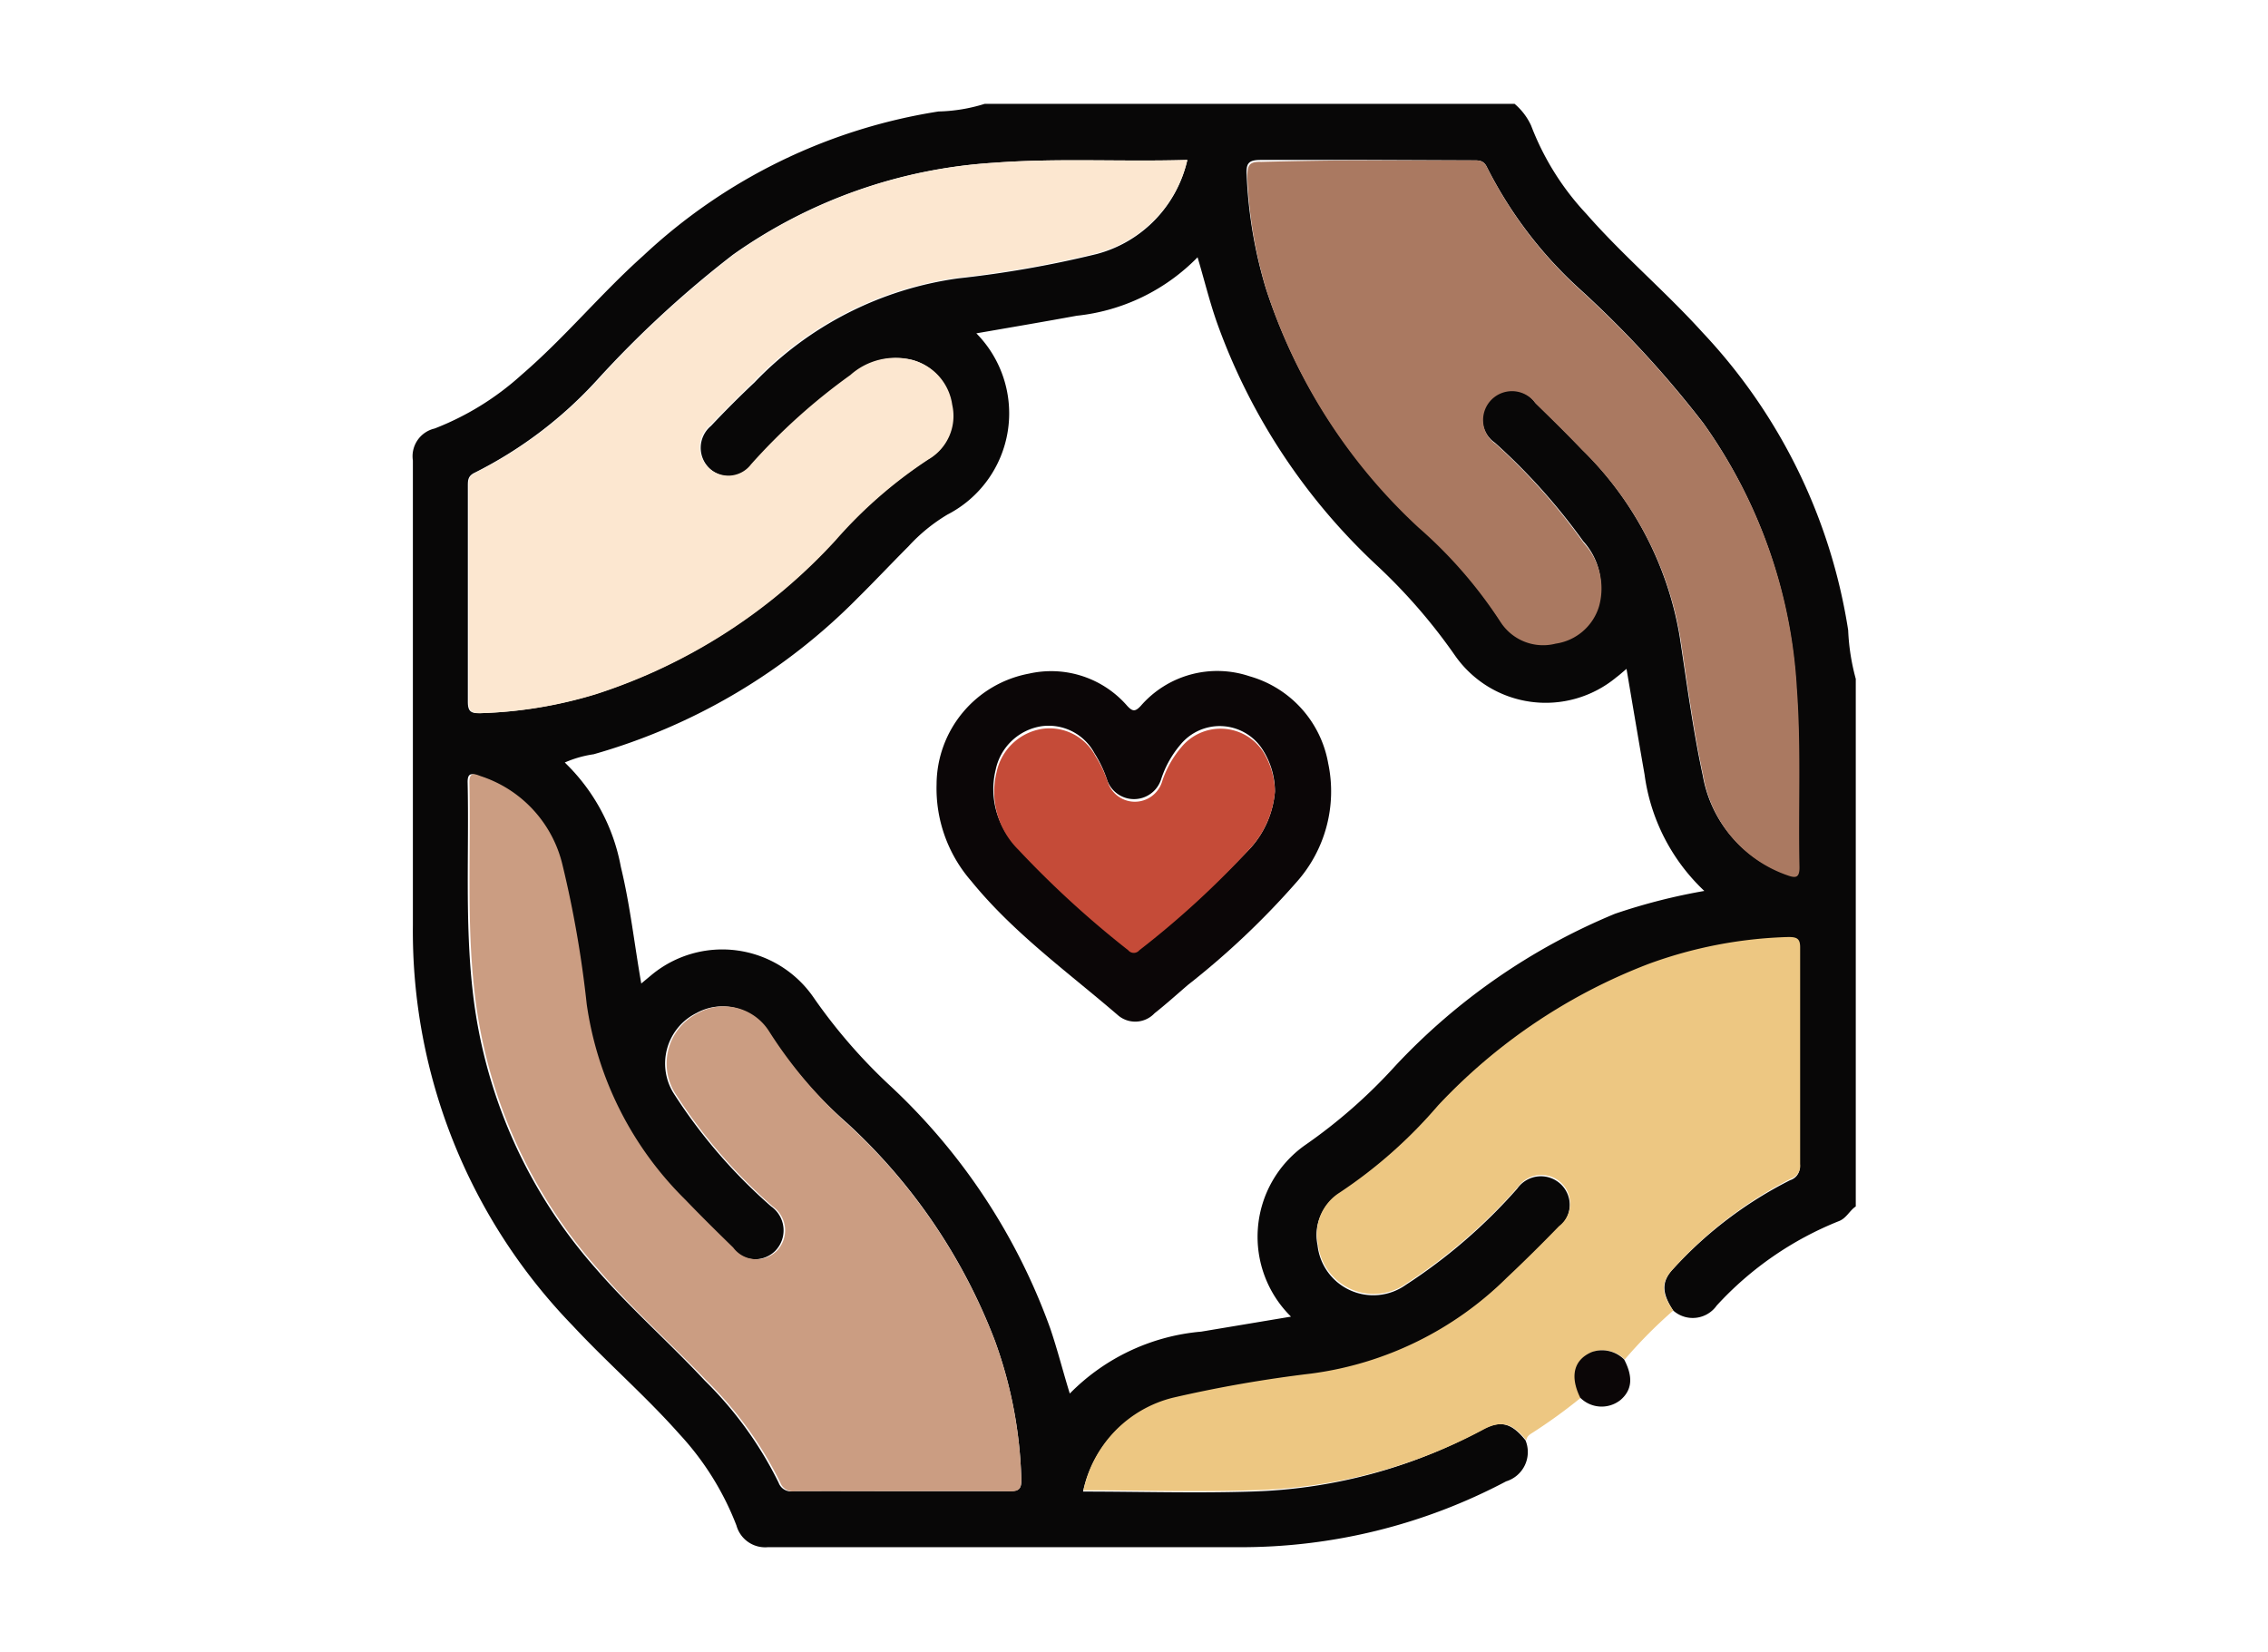<svg xmlns="http://www.w3.org/2000/svg" viewBox="0 0 104.37 76.01"><defs><style>.cls-1{fill:#080707;}.cls-2{fill:#edc782;}.cls-3{fill:#fce7d0;}.cls-4{fill:#aa7961;}.cls-5{fill:#cb9d82;}.cls-6{fill:#0b0607;}.cls-7{fill:#c54b38;}</style></defs><g id="Capa_2" data-name="Capa 2"><path class="cls-1" d="M45.31,4.78H69.7a2.88,2.88,0,0,1,.76,1A12.39,12.39,0,0,0,73,9.84c1.68,1.92,3.64,3.57,5.35,5.46A25.73,25.73,0,0,1,85.05,29a10,10,0,0,0,.35,2.24V55.52c-.29.19-.43.55-.79.68A15.34,15.34,0,0,0,79,60.08a1.35,1.35,0,0,1-2,.23c-.53-.8-.55-1.34,0-1.92a18.69,18.69,0,0,1,5.38-4.08.63.63,0,0,0,.44-.68q0-5,0-9.92c0-.43-.11-.54-.53-.53a20.28,20.28,0,0,0-6.45,1.24,26,26,0,0,0-9.69,6.52,21.89,21.89,0,0,1-4.52,4,2.24,2.24,0,0,0-1,2.35,2.58,2.58,0,0,0,4.06,1.84,24.93,24.93,0,0,0,5.13-4.43,1.33,1.33,0,0,1,2-.21,1.31,1.31,0,0,1-.1,2q-1.17,1.22-2.4,2.37a15.71,15.71,0,0,1-9,4.41,59.56,59.56,0,0,0-6.36,1.11,5.58,5.58,0,0,0-4.12,4.26c2.57,0,5.15.08,7.72,0A23.72,23.72,0,0,0,68.2,65.8c.85-.46,1.36-.32,2,.48a1.41,1.41,0,0,1-.89,1.89A26.08,26.08,0,0,1,57,71.2c-7.22,0-14.45,0-21.67,0a1.37,1.37,0,0,1-1.44-1,13.09,13.09,0,0,0-2.62-4.2c-1.55-1.75-3.32-3.28-4.92-5A26.07,26.07,0,0,1,19,42.6V21.19a1.31,1.31,0,0,1,1-1.47,12.88,12.88,0,0,0,4-2.47c2-1.72,3.65-3.74,5.61-5.49A25.68,25.68,0,0,1,43.19,5.13,7.65,7.65,0,0,0,45.31,4.78ZM29.51,45.26l.48-.4a5.1,5.1,0,0,1,7.42,1A25,25,0,0,0,41,50a28.37,28.37,0,0,1,7.33,11.13c.34,1,.59,2,.9,3a9.65,9.65,0,0,1,6.05-2.85l4.13-.69a5.16,5.16,0,0,1,.63-7.88,24.26,24.26,0,0,0,4.17-3.66,29,29,0,0,1,10.11-7A27.25,27.25,0,0,1,78.43,41a9,9,0,0,1-2.75-5.36c-.28-1.6-.55-3.21-.83-4.86-.18.15-.32.28-.47.39a5.09,5.09,0,0,1-7.42-1A25.88,25.88,0,0,0,63.34,26,28.26,28.26,0,0,1,56,14.84c-.35-1-.59-2-.89-3a9.1,9.1,0,0,1-5.56,2.69c-1.53.28-3.06.54-4.62.81a5.24,5.24,0,0,1-1.33,8.34,7.94,7.94,0,0,0-1.8,1.47c-.78.78-1.54,1.59-2.32,2.36a27.7,27.7,0,0,1-12.16,7.2,5.12,5.12,0,0,0-1.33.38,8.9,8.9,0,0,1,2.58,4.8C29,41.66,29.19,43.44,29.51,45.26ZM54.64,7.36c-3,.09-6-.09-8.91.13a23.24,23.24,0,0,0-12,4.23,48.56,48.56,0,0,0-6.24,5.75,19.33,19.33,0,0,1-5.64,4.28c-.32.15-.32.35-.32.62,0,3.31,0,6.61,0,9.92,0,.43.12.54.54.53a20.15,20.15,0,0,0,5.34-.88,25.6,25.6,0,0,0,11-7.07,20.9,20.9,0,0,1,4.28-3.73,2.31,2.31,0,0,0,1.09-2.51A2.49,2.49,0,0,0,42,16.57a3.11,3.11,0,0,0-2.83.72,27.86,27.86,0,0,0-4.57,4.11,1.31,1.31,0,1,1-1.88-1.8c.65-.69,1.32-1.36,2-2a16,16,0,0,1,9.38-4.79,49.08,49.08,0,0,0,6.37-1.12A5.79,5.79,0,0,0,54.64,7.36Zm8.24,0c-1.62,0-3.25,0-4.87,0-.57,0-.67.17-.64.69a21,21,0,0,0,.88,5.21,25.68,25.68,0,0,0,7,10.93,20.86,20.86,0,0,1,3.77,4.34,2.33,2.33,0,0,0,2.54,1,2.45,2.45,0,0,0,2-1.73,3.08,3.08,0,0,0-.7-2.89,28.16,28.16,0,0,0-4.06-4.53,1.33,1.33,0,1,1,1.84-1.86c.73.71,1.45,1.42,2.15,2.15a15.69,15.69,0,0,1,4.5,8.58c.33,2.15.61,4.31,1.07,6.44a5.88,5.88,0,0,0,3.89,4.55c.37.13.54.09.53-.37-.06-2.74.08-5.49-.12-8.23a23.16,23.16,0,0,0-4.27-12.16,47.83,47.83,0,0,0-5.66-6.15A19.36,19.36,0,0,1,68.43,7.7c-.15-.32-.36-.32-.62-.32ZM41.54,68.62c1.64,0,3.29,0,4.93,0,.43,0,.54-.12.53-.54a20.17,20.17,0,0,0-1.22-6.39,26.29,26.29,0,0,0-6.79-10,20.5,20.5,0,0,1-3.68-4.25,2.46,2.46,0,0,0-3.26-.82,2.59,2.59,0,0,0-1,3.77,24.42,24.42,0,0,0,4.44,5.13,1.35,1.35,0,0,1,.18,2.05,1.33,1.33,0,0,1-2-.16c-.74-.72-1.48-1.45-2.2-2.2a15.74,15.74,0,0,1-4.54-9,50,50,0,0,0-1.13-6.43,5.67,5.67,0,0,0-3.75-4.06c-.25-.09-.54-.24-.53.28.07,3.2-.13,6.39.23,9.59a23.11,23.11,0,0,0,5.68,12.8c1.58,1.82,3.38,3.4,5,5.14a17.26,17.26,0,0,1,3.4,4.7.61.61,0,0,0,.7.39C38.26,68.61,39.9,68.62,41.54,68.62Z"/><path class="cls-2" d="M77,60.31a21.53,21.53,0,0,0-2.23,2.25,1.44,1.44,0,0,0-1.49-.34c-.82.35-1,1.11-.53,2.1a24.44,24.44,0,0,1-2.19,1.59c-.14.09-.3.17-.32.37-.65-.8-1.16-.94-2-.48a23.72,23.72,0,0,1-10.66,2.78c-2.57.09-5.15,0-7.72,0a5.58,5.58,0,0,1,4.12-4.26,59.56,59.56,0,0,1,6.36-1.11,15.71,15.71,0,0,0,9-4.41q1.23-1.16,2.4-2.37a1.31,1.31,0,0,0,.1-2,1.33,1.33,0,0,0-2,.21,24.93,24.93,0,0,1-5.13,4.43,2.58,2.58,0,0,1-4.06-1.84,2.24,2.24,0,0,1,1-2.35,21.89,21.89,0,0,0,4.52-4,26,26,0,0,1,9.69-6.52,20.28,20.28,0,0,1,6.45-1.24c.42,0,.54.1.53.53q0,5,0,9.92a.63.63,0,0,1-.44.68A18.69,18.69,0,0,0,77,58.39C76.42,59,76.44,59.51,77,60.31Z"/><path class="cls-3" d="M54.64,7.36a5.79,5.79,0,0,1-4.21,4.3,49.08,49.08,0,0,1-6.37,1.12,16,16,0,0,0-9.38,4.79c-.68.67-1.35,1.34-2,2a1.31,1.31,0,1,0,1.88,1.8,27.86,27.86,0,0,1,4.57-4.11A3.11,3.11,0,0,1,42,16.57a2.49,2.49,0,0,1,1.82,2.06,2.31,2.31,0,0,1-1.09,2.51,20.9,20.9,0,0,0-4.28,3.73,25.6,25.6,0,0,1-11,7.07,20.15,20.15,0,0,1-5.34.88c-.42,0-.54-.1-.54-.53,0-3.31,0-6.61,0-9.92,0-.27,0-.47.32-.62a19.33,19.33,0,0,0,5.64-4.28,48.56,48.56,0,0,1,6.24-5.75,23.24,23.24,0,0,1,12-4.23C48.67,7.27,51.61,7.45,54.64,7.36Z"/><path class="cls-4" d="M62.88,7.38h4.93c.26,0,.47,0,.62.32a19.36,19.36,0,0,0,4.33,5.68,47.83,47.83,0,0,1,5.66,6.15,23.16,23.16,0,0,1,4.27,12.16c.2,2.74.06,5.49.12,8.23,0,.46-.16.5-.53.37a5.88,5.88,0,0,1-3.89-4.55c-.46-2.13-.74-4.29-1.07-6.44a15.69,15.69,0,0,0-4.5-8.58c-.7-.73-1.42-1.44-2.15-2.15a1.33,1.33,0,1,0-1.84,1.86A28.16,28.16,0,0,1,72.89,25a3.08,3.08,0,0,1,.7,2.89,2.45,2.45,0,0,1-2,1.73,2.33,2.33,0,0,1-2.54-1,20.86,20.86,0,0,0-3.77-4.34,25.68,25.68,0,0,1-7-10.93,21,21,0,0,1-.88-5.21c0-.52.07-.71.64-.69C59.63,7.41,61.26,7.38,62.88,7.38Z"/><path class="cls-5" d="M41.54,68.62c-1.64,0-3.28,0-4.93,0a.61.61,0,0,1-.7-.39,17.26,17.26,0,0,0-3.4-4.7c-1.66-1.74-3.46-3.32-5-5.14a23.11,23.11,0,0,1-5.68-12.8c-.36-3.2-.16-6.39-.23-9.59,0-.52.28-.37.53-.28a5.67,5.67,0,0,1,3.75,4.06A50,50,0,0,1,27,46.21a15.74,15.74,0,0,0,4.54,9c.72.75,1.46,1.48,2.2,2.2a1.33,1.33,0,0,0,2,.16,1.35,1.35,0,0,0-.18-2.05,24.42,24.42,0,0,1-4.44-5.13,2.59,2.59,0,0,1,1-3.77,2.46,2.46,0,0,1,3.26.82A20.5,20.5,0,0,0,39,51.72a26.29,26.29,0,0,1,6.79,10A20.17,20.17,0,0,1,47,68.09c0,.42-.1.55-.53.54C44.83,68.6,43.18,68.62,41.54,68.62Z"/><path class="cls-6" d="M72.72,64.32c-.49-1-.29-1.75.53-2.1a1.44,1.44,0,0,1,1.49.34c.42.8.37,1.4-.16,1.86A1.39,1.39,0,0,1,72.72,64.32Z"/><path class="cls-6" d="M43.1,36.09A5.21,5.21,0,0,1,47.35,31a4.63,4.63,0,0,1,4.52,1.48c.25.27.37.28.63,0a4.66,4.66,0,0,1,5-1.36,5.08,5.08,0,0,1,3.62,4,6.27,6.27,0,0,1-1.46,5.48,37,37,0,0,1-5,4.73c-.51.44-1,.88-1.53,1.3a1.22,1.22,0,0,1-1.66.11c-2.32-2-4.83-3.8-6.78-6.2A6.49,6.49,0,0,1,43.1,36.09Zm15.57.34a3.57,3.57,0,0,0-.61-2,2.34,2.34,0,0,0-3.74-.16,4.68,4.68,0,0,0-.88,1.57,1.31,1.31,0,0,1-2.51,0,5.48,5.48,0,0,0-.56-1.17,2.39,2.39,0,0,0-2.44-1.25,2.55,2.55,0,0,0-2.11,2,3.75,3.75,0,0,0,1,3.56,45.24,45.24,0,0,0,5.06,4.63.33.33,0,0,0,.51,0A41.12,41.12,0,0,0,57.57,39,4.42,4.42,0,0,0,58.67,36.43Z"/><path class="cls-7" d="M58.67,36.43A4.42,4.42,0,0,1,57.57,39a41.12,41.12,0,0,1-5.14,4.73.33.33,0,0,1-.51,0,45.24,45.24,0,0,1-5.06-4.63,3.75,3.75,0,0,1-1-3.56,2.55,2.55,0,0,1,2.11-2,2.39,2.39,0,0,1,2.44,1.25,5.48,5.48,0,0,1,.56,1.17,1.31,1.31,0,0,0,2.51,0,4.68,4.68,0,0,1,.88-1.57,2.34,2.34,0,0,1,3.74.16A3.57,3.57,0,0,1,58.67,36.43Z"/></g></svg>